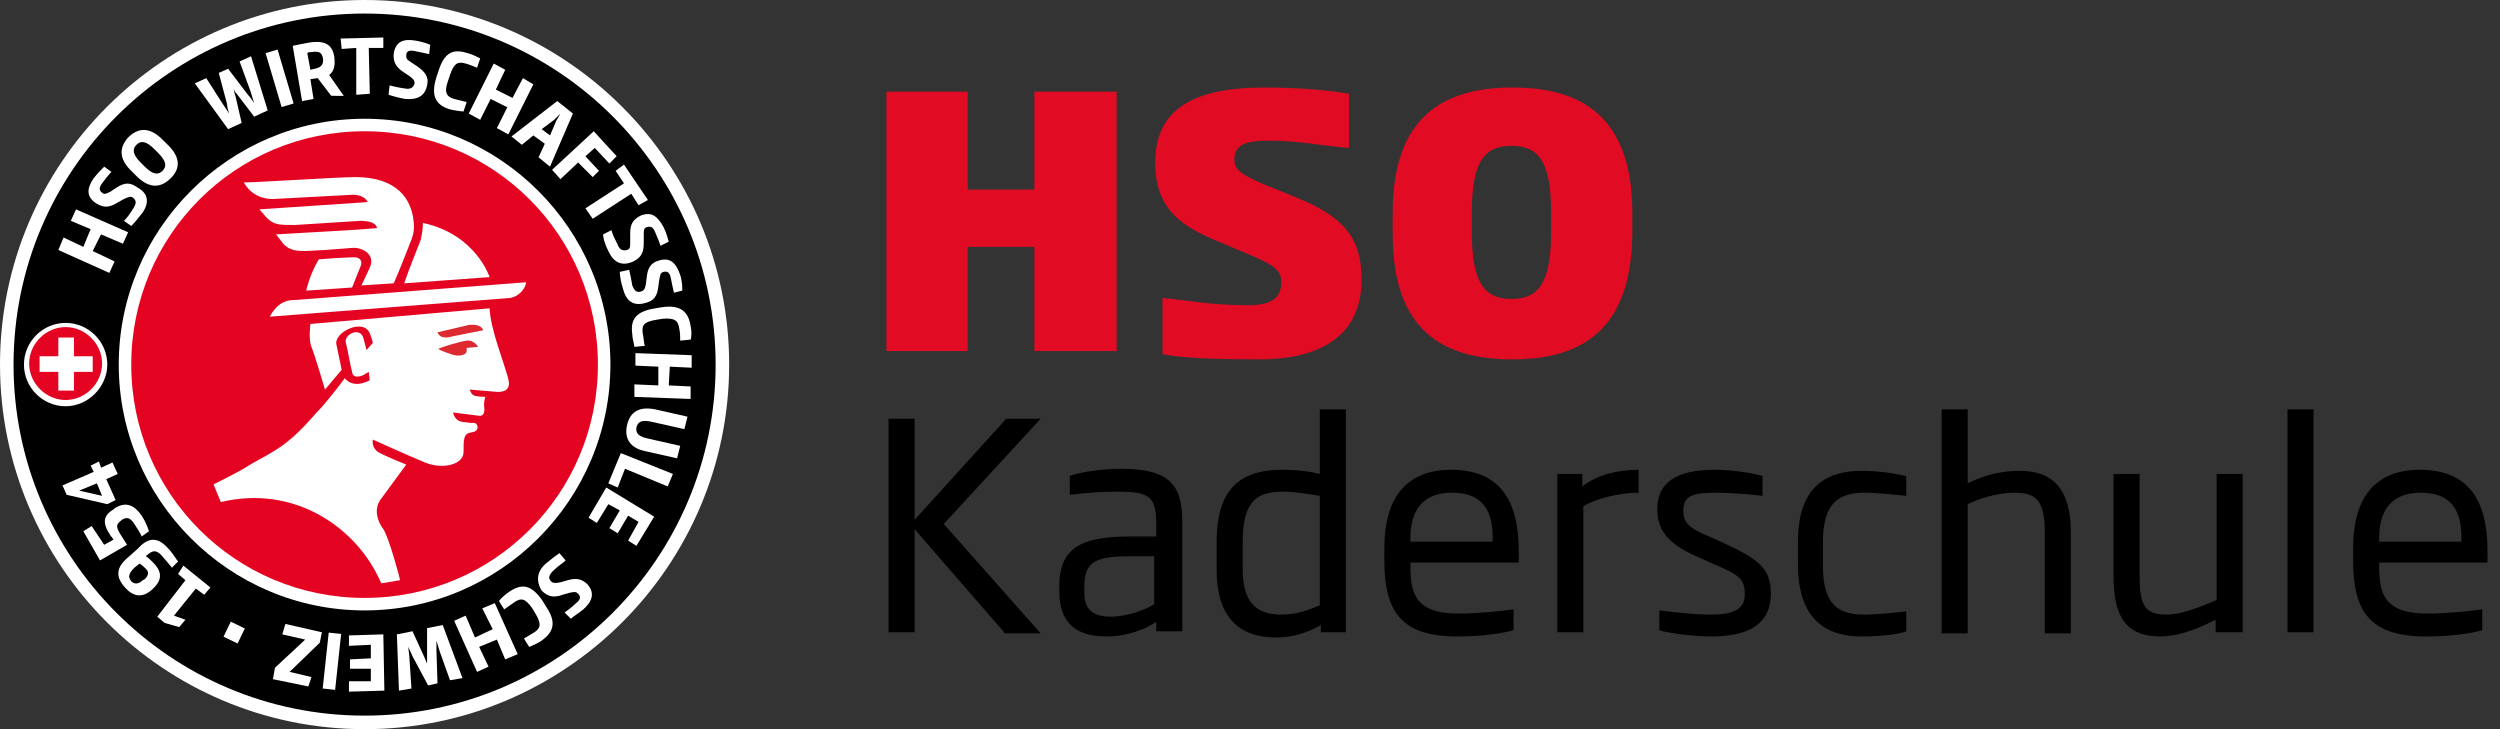 <?xml version="1.0" encoding="utf-8"?>
<!-- Generator: Adobe Illustrator 18.1.1, SVG Export Plug-In . SVG Version: 6.00 Build 0)  -->
<svg version="1.1" id="Ebene_1" xmlns="http://www.w3.org/2000/svg" xmlns:xlink="http://www.w3.org/1999/xlink" x="0px" y="0px"
	 width="240px" height="70px" viewBox="48 7 240 70" style="enable-background:new 48 7 240 70;" xml:space="preserve">
<rect x="48" y="7" width="240" height="70" fill="#333333" stroke="none"/>
<g>
	<g>
		<path style="fill:#FFFFFF;" d="M48,42C48,22.7,63.7,7,83,7c19.3,0,35,15.7,35,35c0,19.3-15.7,35-35,35C63.7,77,48,61.3,48,42"/>
		<path style="fill:#DD2930;" d="M93,38.2l-3,0.7c0.3,0.8,1.4,0.4,1.4,0.4l3-0.6C94.1,38,93,38.2,93,38.2"/>
		<path style="fill:#DD2930;" d="M92.8,39.7c-0.7,0.1-2.7,0.7-2.7,0.8c0,0.1,1.4,0.6,1.6,0.6c0.3,0.1,1.1,0,1.1-0.4
			c0-0.4,0-0.3,0-0.3l1.1-0.1C93.9,40.3,93.5,39.6,92.8,39.7"/>
		<path style="fill:#E40421;" d="M97,35.6l-23.1,1.8c0.8-1.5,1.8-1.6,2.4-1.6l22.2-1.7C98.5,34.5,98,35.4,97,35.6 M95.5,44.6
			l-2.4-0.2c0,0,0.1,0.5,0.5,0.6c0.4,0.1,1,0.1,1,0.1s-0.2,0.4-0.1,1.2c0,0.8-0.6,0.6-0.6,0.6l-2.4-0.3c0,0,0.1,0.8,0.9,0.9
			c0.8,0.1,0.7,0.1,1.1,0.1c0.4,0,0.6,0.8-0.2,0.9c-0.8,0.1-0.8,0.6-0.8,1.9c0,1.2-2,1.7-3.7,1c-1.7-0.7-5-2.2-5-2.2
			s-0.2,0.7,0.5,1.2c0.7,0.4,2.7,1.2,2.7,1.2s-1.9,2.6-2.5,3.4c-0.6,0.9-0.3,2,0.3,2.8c0.5,0.7,1.6,4.7,1.6,4.9L84.6,63
			c-2.3-5.4-8.4-9.5-15.4-7.8l-0.7-1.7c1.4-0.7,2.6-1.3,3.7-2c2.5-1.4,3.5-1.8,6.2-4.9c0.8-0.8,2.2-2.6,2.7-3.3c0,0,0.7,1.1,2.4,0.2
			l-0.1-0.8l-0.5,0.3c0,0-1,0.5-1.1-0.3c-0.2-0.7-0.4-2.1-0.6-2.8c-0.2-0.8,1.4-1.6,1.7-0.4s0.3,1.1,0.3,1.1l0.6-0.7
			c0,0-0.2-0.7-0.3-0.9c-0.6-1.5-3.5-0.1-3.2,1.1c0.3,1.4,0.5,2.4,0.5,2.4l-1.6,1.9c0,0-1-3.4-1.3-4.1c-0.3-0.7-0.1-2.2-0.1-2.2l0,0
			L95,36.6c0.1,2.1,1.4,5.2,1.8,6.8C97.2,44.9,95.5,44.6,95.5,44.6 M82.6,32.6l-0.8,2l-4.4,0.3c0,0,0.3-1.5,1.2-3
			c1.1-0.1,2.9-0.2,3.4-0.2C82.7,31.7,82.8,32.2,82.6,32.6 M82.1,24c4.1,0,5.4,2.2,5.6,4.2c0.1,0.7,0,1.3-0.2,1.8
			c0,0-1.2,3.1-1.7,4.2l-3.1,0.2l0.8-1.7c0.6-1.3-0.8-2-1.7-1.9l-2.6,0.2l-1.9,0.1c-0.6,0-1.5,0-2.1-0.7l-0.7-0.9l7-0.4l2.7-0.2
			c-0.1-0.4-0.4-0.5-0.7-0.6c-0.4-0.1-0.9-0.1-0.9-0.1l-6.3,0.4c-1.5,0-2,0-2.7-0.7l-0.7-0.8l10.4-0.7c-0.4-0.8-1.5-0.7-1.5-0.7
			l-7.5,0.4c0,0-1.9,0.2-2.9-1.6C71.4,24.6,80.4,24,82.1,24 M88.6,28.4c5.1,1.1,6.4,5.2,6.4,5.2l-8.2,0.6c0.4-1.2,1.6-4.2,1.6-4.2
			C88.5,29.5,88.6,29,88.6,28.4 M83,19.6c-12.4,0-22.4,10-22.4,22.4c0,12.4,10,22.4,22.4,22.4c12.4,0,22.4-10,22.4-22.4
			C105.4,29.6,95.4,19.6,83,19.6"/>
		<path d="M83,65.6C70,65.6,59.4,55,59.4,42C59.4,29,70,18.4,83,18.4S106.6,29,106.6,42C106.6,55,96,65.6,83,65.6 M54.3,46
			c-2.2,0-4-1.8-4-4c0-2.2,1.8-4,4-4c2.2,0,4,1.8,4,4C58.3,44.1,56.5,46,54.3,46 M83,8.3C64.4,8.3,49.3,23.4,49.3,42
			c0,18.6,15.1,33.7,33.7,33.7c18.6,0,33.7-15.1,33.7-33.7C116.7,23.4,101.6,8.3,83,8.3"/>
		<path style="fill:#E40421;" d="M55.1,42.7v1.8h-1.5v-1.8h-1.8v-1.5h1.8v-1.8h1.5v1.8h1.8v1.5H55.1z M54.3,38.4
			c-1.9,0-3.5,1.6-3.5,3.5c0,1.9,1.6,3.5,3.5,3.5c1.9,0,3.5-1.6,3.5-3.5C57.8,40,56.2,38.4,54.3,38.4"/>
	</g>
	<polygon style="fill:#FFFFFF;" points="59.8,30.4 57.7,29.5 56.9,31.1 59,32.1 58.5,33.2 53.6,31 54.1,29.8 56,30.7 56.7,29 
		54.8,28.2 55.3,27.1 60.3,29.3 	"/>
	<g>
		<path style="fill:#FFFFFF;" d="M61.7,27.4c-0.4,0.5-0.8,1-1.1,1.3l-0.7-0.5c0.3-0.3,0.6-0.7,0.9-1.2c0.3-0.5,0.3-0.7,0-1
			c-0.3-0.2-0.4-0.1-0.9,0.1l-0.7,0.4c-0.7,0.4-1.2,0.5-2,0c-0.9-0.6-0.9-1.4-0.2-2.4c0.4-0.5,0.8-0.9,1-1.1l0.7,0.5
			c-0.3,0.3-0.6,0.7-0.9,1.1c-0.3,0.4-0.3,0.7,0,0.9c0.2,0.2,0.4,0.1,0.8-0.1l0.6-0.4c0.8-0.5,1.3-0.5,2,0
			C62.3,25.6,62.3,26.5,61.7,27.4"/>
		<path style="fill:#FFFFFF;" d="M62.8,21.3c-0.8-0.8-1.3-0.8-1.7-0.4c-0.4,0.4-0.4,0.9,0.4,1.7l0.4,0.4c0.8,0.8,1.3,0.8,1.7,0.4
			c0.4-0.4,0.4-0.9-0.4-1.7L62.8,21.3z M64.4,24.1c-0.9,0.9-2,1.1-3.3-0.2l-0.4-0.4c-1.4-1.3-1.2-2.4-0.4-3.3c0.9-0.9,2-1.1,3.3,0.2
			l0.4,0.4C65.4,22.1,65.3,23.2,64.4,24.1"/>
		<path style="fill:#FFFFFF;" d="M73.7,17.6l-1.3,0.6l-1.6-2.1c-0.2-0.2-0.3-0.4-0.4-0.6l0,0c0.1,0.2,0.1,0.5,0.2,0.7l0.6,2.6
			l-1.3,0.6L66.7,15l1.1-0.5l1.6,2.5c0.2,0.3,0.4,0.6,0.6,0.9l0,0c-0.1-0.3-0.2-0.6-0.2-0.9l-0.8-3l0.9-0.4l1.9,2.5
			c0.2,0.2,0.4,0.5,0.6,0.8l0,0c-0.1-0.3-0.2-0.6-0.3-1L71,12.9l1.1-0.5L73.7,17.6z"/>
	</g>
	
		<rect x="72.1" y="13.9" transform="matrix(0.285 0.959 -0.959 0.285 67.429 -61.348)" style="fill:#FFFFFF;" width="5.4" height="1.2"/>
	<g>
		<path style="fill:#FFFFFF;" d="M79,12.6c-0.1-0.6-0.4-0.7-1.1-0.6c-0.2,0-0.3,0-0.4,0.1l0.3,1.6l0.4-0.1
			C78.8,13.5,79.1,13.2,79,12.6L79,12.6z M79.8,16.2l-1.3-1.7l-0.7,0.1l0.3,1.9L77,16.7l-0.9-5.3c0.5-0.1,0.9-0.2,1.5-0.3
			c1.2-0.2,2.3-0.1,2.5,1.4l0,0.1c0.1,0.8-0.1,1.3-0.5,1.6l1.4,2L79.8,16.2z"/>
	</g>
	<polygon style="fill:#FFFFFF;" points="83.4,11.6 83.5,16 82.2,16.1 82.2,11.6 80.8,11.7 80.7,10.7 84.8,10.6 84.8,11.6 	"/>
	<g>
		<path style="fill:#FFFFFF;" d="M86.9,16.5c-0.6-0.1-1.3-0.3-1.6-0.4l0.1-0.9c0.4,0.1,0.8,0.2,1.5,0.3c0.5,0.1,0.8-0.1,0.9-0.5
			c0-0.3-0.1-0.4-0.5-0.7l-0.6-0.4c-0.6-0.4-1-0.9-0.9-1.8c0.2-1.1,0.9-1.4,2.1-1.2c0.6,0.1,1.2,0.3,1.4,0.4l-0.1,0.9
			c-0.4-0.1-0.9-0.2-1.4-0.3c-0.5-0.1-0.8,0-0.8,0.4c0,0.3,0,0.4,0.5,0.7l0.6,0.4c0.7,0.5,1.1,1,0.9,1.8
			C88.8,16.2,88.1,16.6,86.9,16.5"/>
		<path style="fill:#FFFFFF;" d="M91.2,17.5c-1.3-0.4-1.9-1.2-1.3-3.1l0.2-0.6c0.6-1.9,1.5-2.1,2.8-1.7c0.4,0.1,1,0.4,1.2,0.5
			l-0.3,0.9c-0.3-0.1-0.7-0.3-1.1-0.4c-0.7-0.2-1.1-0.1-1.5,1.1l-0.2,0.6c-0.4,1.1-0.1,1.5,0.6,1.7c0.4,0.1,0.8,0.2,1.2,0.3
			l-0.3,0.9C92.3,17.7,91.6,17.6,91.2,17.5"/>
	</g>
	<polygon style="fill:#FFFFFF;" points="95.7,19.3 96.7,17.3 95.1,16.5 94.1,18.5 93,17.9 95.4,13.1 96.5,13.7 95.6,15.6 97.2,16.4 
		98.2,14.5 99.2,15.1 96.8,19.9 	"/>
	<g>
		<path style="fill:#FFFFFF;" d="M101.4,18.6c0.1-0.2,0.3-0.5,0.4-0.7l0,0c-0.2,0.2-0.4,0.4-0.6,0.6l-1.2,0.9l0.8,0.6L101.4,18.6z
			 M99.7,22.1l0.6-1.3L99.2,20l-1.1,0.9l-1-0.8l4.4-3.4l1.5,1.2l-2.2,5.1L99.7,22.1z"/>
	</g>
	<polygon style="fill:#FFFFFF;" points="105.1,21.2 104.2,22 105.5,23.4 104.9,24 103.5,22.6 101.8,24.2 101,23.3 105,19.6 
		107.2,22 106.5,22.7 	"/>
	<polygon style="fill:#FFFFFF;" points="108.6,25.6 104.9,28 104.2,27 107.9,24.6 107.1,23.4 107.9,22.8 110.2,26.2 109.3,26.7 	"/>
	<g>
		<path style="fill:#FFFFFF;" d="M106.4,31.1c-0.3-0.6-0.5-1.2-0.5-1.6l0.8-0.4c0.1,0.4,0.3,0.8,0.6,1.4c0.2,0.5,0.5,0.6,0.9,0.5
			c0.3-0.1,0.3-0.3,0.3-0.8l0-0.8c0-0.8,0.2-1.3,1-1.7c1-0.4,1.6,0,2.2,1.1c0.3,0.6,0.4,1.1,0.5,1.4l-0.8,0.4
			c-0.1-0.4-0.3-0.8-0.5-1.3c-0.2-0.5-0.4-0.6-0.8-0.5c-0.3,0.1-0.3,0.3-0.3,0.7l0,0.8c0,0.9-0.2,1.4-1,1.8
			C107.7,32.6,106.9,32.2,106.4,31.1"/>
		<path style="fill:#FFFFFF;" d="M107.8,34.7c-0.2-0.6-0.3-1.3-0.3-1.6l0.9-0.2c0.1,0.4,0.2,0.9,0.3,1.5c0.2,0.5,0.4,0.7,0.8,0.6
			c0.3-0.1,0.4-0.2,0.5-0.7l0.1-0.8c0.1-0.8,0.4-1.3,1.2-1.5c1-0.3,1.6,0.2,2,1.4c0.2,0.6,0.2,1.2,0.2,1.5l-0.8,0.2
			c-0.1-0.4-0.2-0.9-0.3-1.4c-0.1-0.5-0.3-0.7-0.7-0.6c-0.3,0.1-0.3,0.2-0.4,0.7l-0.1,0.7c-0.1,0.9-0.4,1.4-1.3,1.6
			C108.8,36.4,108.1,35.9,107.8,34.7"/>
		<path style="fill:#FFFFFF;" d="M108.7,39.1c-0.2-1.4,0.3-2.2,2.2-2.5l0.6-0.1c1.9-0.3,2.6,0.5,2.8,1.8c0.1,0.4,0.1,1.1,0,1.3
			l-1,0.1c0-0.3,0-0.8-0.1-1.2c-0.1-0.7-0.4-1-1.6-0.9l-0.6,0.1c-1.2,0.2-1.4,0.5-1.3,1.3c0.1,0.4,0.1,0.9,0.2,1.2l-1,0.1
			C108.9,40.1,108.7,39.5,108.7,39.1"/>
	</g>
	<polygon style="fill:#FFFFFF;" points="108.9,43.9 111.2,44 111.2,42.2 109,42.1 109,40.9 114.4,41.1 114.4,42.3 112.3,42.2 
		112.2,44 114.3,44.1 114.3,45.3 108.9,45.1 	"/>
	<g>
		<path style="fill:#FFFFFF;" d="M108.2,47.8c0.3-1.3,1.2-1.8,2.7-1.5L114,47l-0.3,1.2l-3.1-0.7c-0.9-0.2-1.3-0.1-1.5,0.5
			c-0.1,0.6,0.2,0.9,1.1,1.1l3.1,0.7l-0.3,1.2l-3.1-0.7C108.5,50,107.9,49.1,108.2,47.8"/>
	</g>
	<polygon style="fill:#FFFFFF;" points="107.6,50.5 112.6,52.5 112.1,53.7 108,52 107.3,53.8 106.4,53.4 	"/>
	<polygon style="fill:#FFFFFF;" points="106.2,53.8 110.8,56.6 109.1,59.4 108.3,58.9 109.3,57.1 108.3,56.5 107.3,58.2 106.5,57.7 
		107.5,56 106.4,55.4 105.3,57.2 104.5,56.7 	"/>
	<g>
		<path style="fill:#FFFFFF;" d="M100.4,61.1c0.5-0.4,1-0.8,1.3-1l0.6,0.7c-0.3,0.3-0.7,0.5-1.2,1c-0.4,0.4-0.5,0.7-0.2,1
			c0.2,0.2,0.4,0.2,0.9,0.1l0.7-0.2c0.7-0.2,1.3-0.2,1.9,0.4c0.7,0.8,0.5,1.6-0.4,2.4c-0.5,0.4-1,0.7-1.2,0.9l-0.6-0.6
			c0.4-0.3,0.7-0.5,1.1-0.9c0.4-0.3,0.5-0.6,0.2-0.9c-0.2-0.2-0.3-0.2-0.8-0.1l-0.7,0.2c-0.8,0.3-1.4,0.2-2-0.4
			C99.4,62.7,99.6,61.8,100.4,61.1"/>
		<path style="fill:#FFFFFF;" d="M96.9,63.8c1.2-0.8,2.1-0.7,3.2,0.9l0.3,0.5c1.1,1.6,0.7,2.5-0.4,3.3c-0.3,0.2-0.9,0.5-1.2,0.6
			l-0.5-0.8c0.3-0.2,0.7-0.4,1-0.6c0.6-0.4,0.7-0.8,0.1-1.8l-0.3-0.5c-0.7-1-1.1-1-1.7-0.6c-0.3,0.2-0.7,0.5-1,0.7l-0.5-0.8
			C96.1,64.4,96.6,64,96.9,63.8"/>
	</g>
	<polygon style="fill:#FFFFFF;" points="92.7,66.1 93.6,68.2 95.3,67.4 94.3,65.4 95.5,64.9 97.7,69.8 96.5,70.3 95.7,68.4 94,69.1 
		94.9,71 93.8,71.5 91.6,66.6 	"/>
	<g>
		<path style="fill:#FFFFFF;" d="M86.1,67.9l1.5-0.3l1.1,2.4c0.1,0.2,0.2,0.5,0.3,0.7l0,0c0-0.2,0-0.5,0-0.8l0-2.6l1.5-0.3l1.9,5.1
			l-1.2,0.2l-1-2.8c-0.1-0.3-0.2-0.7-0.3-1l0,0c0,0.3,0,0.7,0,1l0.1,3.1l-0.9,0.2L87.6,70c-0.1-0.3-0.3-0.6-0.4-0.9l0,0
			c0,0.3,0.1,0.7,0.1,1l0.2,3l-1.2,0.2L86.1,67.9z"/>
	</g>
	<polygon style="fill:#FFFFFF;" points="84.8,67.9 84.9,73.3 81.5,73.4 81.5,72.4 83.6,72.4 83.6,71.2 81.6,71.2 81.6,70.3 
		83.6,70.2 83.6,68.9 81.5,69 81.5,68 	"/>
	
		<rect x="77.2" y="69.9" transform="matrix(0.107 -0.994 0.994 0.107 1.238 142.355)" style="fill:#FFFFFF;" width="5.4" height="1.2"/>
	<polygon style="fill:#FFFFFF;" points="78.9,67.7 78.7,68.7 75.8,71.5 77.9,72 77.6,72.9 74.2,72.2 74.4,71.1 77.3,68.4 75.1,67.9 
		75.4,66.9 	"/>
	
		<rect x="69.7" y="67" transform="matrix(0.436 -0.9 0.9 0.436 -21.231 101.64)" style="fill:#FFFFFF;" width="1.6" height="1.5"/>
	<polygon style="fill:#FFFFFF;" points="68.2,63.4 67.6,64.1 66.8,63.5 64.7,66.1 65.8,66.5 65.2,67.2 63.8,66.8 63.1,66.2 
		65.8,62.7 65.1,62.1 65.6,61.3 	"/>
	<g>
		<path style="fill:#FFFFFF;" d="M60.9,61.5c-0.6,0.6-0.6,0.9-0.3,1.3c0.3,0.3,0.7,0.3,1.1-0.1l0.2-0.1c0.4-0.4,0.4-0.7,0.1-1
			c-0.1-0.1-0.3-0.3-0.6-0.5L60.9,61.5z M64.1,59.6c0.5,0.5,0.8,1.1,1,1.3l-0.6,0.6c-0.2-0.3-0.6-0.7-1-1.2c-0.6-0.6-0.9-0.4-1.4,0
			l-0.1,0.1c0.2,0.1,0.5,0.4,0.7,0.6c0.7,0.7,1,1.5,0.1,2.4l-0.2,0.2c-1,0.9-1.9,0.6-2.6-0.2c-0.9-1-0.9-1.9,0.3-2.9l0.9-0.8
			C62.1,58.7,63,58.4,64.1,59.6"/>
		<path style="fill:#FFFFFF;" d="M61.6,56.5c0.4,0.6,0.6,1.2,0.7,1.5l-0.7,0.5c-0.1-0.3-0.4-0.7-0.7-1.2c-0.4-0.6-0.7-0.7-1.2-0.4
			l-0.1,0.1c-0.4,0.3-0.5,0.5-0.1,1.2l0.7,1.1l-2.6,1.5L56,58l0.8-0.5l1.2,1.8l0.9-0.5l-0.3-0.4c-0.8-1.2-0.7-1.9,0.3-2.5l0.1-0.1
			C60.1,55.1,60.9,55.5,61.6,56.5"/>
	</g>
	<path style="fill:#FFFFFF;" d="M55.6,54.1l2.2,0.5l-0.5-1.2L55.6,54.1z M57.7,51.9l1.1-0.5l0.5,1.1L58.2,53l0.9,2l-0.8,0.4
		l-3.9-0.9l-0.4-0.9l3-1.3l-0.3-0.6l0.8-0.4L57.7,51.9z"/>
	<g>
		<g>
			<path d="M144.4,67.7l-8.6-9.9v9.9h-2.5V47.2h2.5v9.7l8.8-9.7h3.3l-9.3,10.1l9.3,10.5H144.4z"/>
			<path d="M159,67.7v-1c-0.9,0.6-2.6,1.4-4.8,1.4c-2.9,0-4.5-1.3-4.5-4.3v-0.6c0-4,2.7-4.7,7-4.7h2.3v-1.1c0-2.6-0.5-3.2-3.6-3.2
				c-1.7,0-3,0.1-4.7,0.3v-1.8c0.4-0.2,2.5-0.7,4.9-0.7c5.1,0,5.9,1.9,5.9,5.3v10.3H159z M158.9,60.4h-2.3c-3.2,0-4.5,0.4-4.5,2.8
				V64c0,1.7,1.1,2.2,2.5,2.2c1.8,0,3.6-0.8,4.2-1.2V60.4z"/>
			<path d="M174.8,67.7V67c-1,0.6-2.5,1.2-4.3,1.2c-3.6,0-5.7-2-5.7-6.5V59c0-5.5,2.7-6.9,6.3-6.9c1.2,0,2.4,0.1,3.6,0.4v-6.2h2.5
				v21.4H174.8z M174.7,54.6c-1.2-0.2-2.6-0.4-3.4-0.4c-2.5,0-4,0.7-4,4.8v2.6c0,3,1.1,4.4,3.7,4.4c1.4,0,2.6-0.4,3.7-0.9V54.6z"/>
			<path d="M183.4,61v0.3c0,2.6,0.4,4.6,4.6,4.6c1.7,0,3.9-0.2,5.3-0.4v2c-1.1,0.3-2.9,0.6-5.4,0.6c-5.4,0-7-2.4-7-7.3v-1.2
				c0-4.8,2.1-7.5,6.4-7.5c4.5,0,6.5,2.7,6.5,7.8V61H183.4z M191.3,58.7c0-1.9-0.4-4.4-3.9-4.4c-3.5,0-4,2.6-4,4.4V59h7.9V58.7z"/>
			<path d="M200,55.6v12.1h-2.5V52.5h2.4v1.2c1.4-1.1,3.3-1.6,5.4-1.6v2.2C203.4,54.3,201.1,54.9,200,55.6z"/>
			<path d="M212.3,68.1c-2.1,0-4.5-0.4-5-0.6v-1.9c0.9,0.1,3.1,0.4,4.9,0.4c2.6,0,3.3-0.7,3.3-2c0-1.4-0.5-1.8-3.1-2.9l-1.1-0.5
				c-2.9-1.2-4.2-2.5-4.2-4.7c0-2.5,1.7-3.8,5.5-3.8c2,0,4,0.4,4.6,0.6v1.9c-1.6-0.2-3.4-0.3-4.5-0.3c-2.2,0-3.1,0.3-3.1,1.7
				c0,1.2,0.5,1.7,2.7,2.6l1.1,0.5c3.5,1.6,4.6,2.5,4.6,4.9C218,66.1,216.9,68.1,212.3,68.1z"/>
			<path d="M226.7,68.1c-4.2,0-6.1-2.5-6.1-6.9V59c0-4.4,1.9-6.8,6.1-6.8c2.2,0,3.8,0.4,4.3,0.5v1.9c-1.9-0.2-3.2-0.3-4-0.3
				c-2.4,0-4,0.9-4,4.7v2.3c0,3.8,1.5,4.7,4,4.7c0.8,0,2.1-0.1,4-0.3v1.9C230.6,67.8,229,68.1,226.7,68.1z"/>
			<path d="M244.3,67.7v-9.6c0-3-0.8-3.8-2.9-3.8c-1.7,0-3.5,0.6-4.5,1.1v12.4h-2.5V46.3h2.5v7.1c1-0.5,2.7-1.2,5-1.2
				c3.3,0,4.9,1.9,4.9,5.9v9.7H244.3z"/>
			<path d="M260.7,67.7v-1.2c-2,1-3.7,1.6-5.3,1.6c-3.8,0-4.5-2.6-4.5-5.9v-9.7h2.5v9.7c0,2.8,0.4,3.8,2.6,3.8
				c1.2,0,2.7-0.5,4.8-1.4V52.5h2.5v15.2H260.7z"/>
			<path d="M267.6,67.7V46.3h2.5v21.4H267.6z"/>
			<path d="M276.4,61v0.3c0,2.6,0.4,4.6,4.6,4.6c1.7,0,3.9-0.2,5.3-0.4v2c-1.1,0.3-2.9,0.6-5.4,0.6c-5.4,0-7-2.4-7-7.3v-1.2
				c0-4.8,2.1-7.5,6.4-7.5c4.5,0,6.5,2.7,6.5,7.8V61H276.4z M284.3,58.7c0-1.9-0.4-4.4-3.9-4.4c-3.5,0-4,2.6-4,4.4V59h7.9V58.7z"/>
		</g>
		<polygon style="fill:#E10B23;" points="147.3,40.7 147.3,30.7 140.9,30.7 140.9,40.7 133.1,40.7 133.1,15.8 140.9,15.8 
			140.9,25.2 147.3,25.2 147.3,15.8 155.2,15.8 155.2,40.7 		"/>
		<path style="fill:#E10B23;" d="M168.9,41.5c-3.8,0-7.4-0.1-9.3-0.5v-5.4c2.2,0.2,4.5,0.7,8.2,0.7c2.3,0,3.2-0.7,3.2-2.2
			c0-1.1-0.6-1.6-2.7-2.5l-3.3-1.4c-3.7-1.5-6.1-3.2-6.1-7.6c0-5.2,3.8-7.2,10.5-7.2c3.5,0,6.4,0.3,8.1,0.6v5.2
			c-2.7-0.2-4.7-0.7-7.7-0.7c-2.2,0-3.3,0.4-3.3,1.8c0,1,0.6,1.4,2.6,2.3l3.2,1.3c4.5,1.8,6.4,3.8,6.4,7.8
			C178.8,39.1,174.9,41.5,168.9,41.5z"/>
		<path style="fill:#E10B23;" d="M193.2,41.5c-6.6,0-11.5-2.7-11.5-12v-2.1c0-9.3,5-12,11.5-12c6.5,0,11.5,2.7,11.5,12v2.1
			C204.6,38.7,199.8,41.5,193.2,41.5z M196.9,27.3c0-4.8-1.2-6.3-3.8-6.3c-2.6,0-3.8,1.5-3.8,6.3v2.1c0,4.9,1.3,6.3,3.8,6.3
			c2.5,0,3.8-1.4,3.8-6.3V27.3z"/>
	</g>
</g>
</svg>
